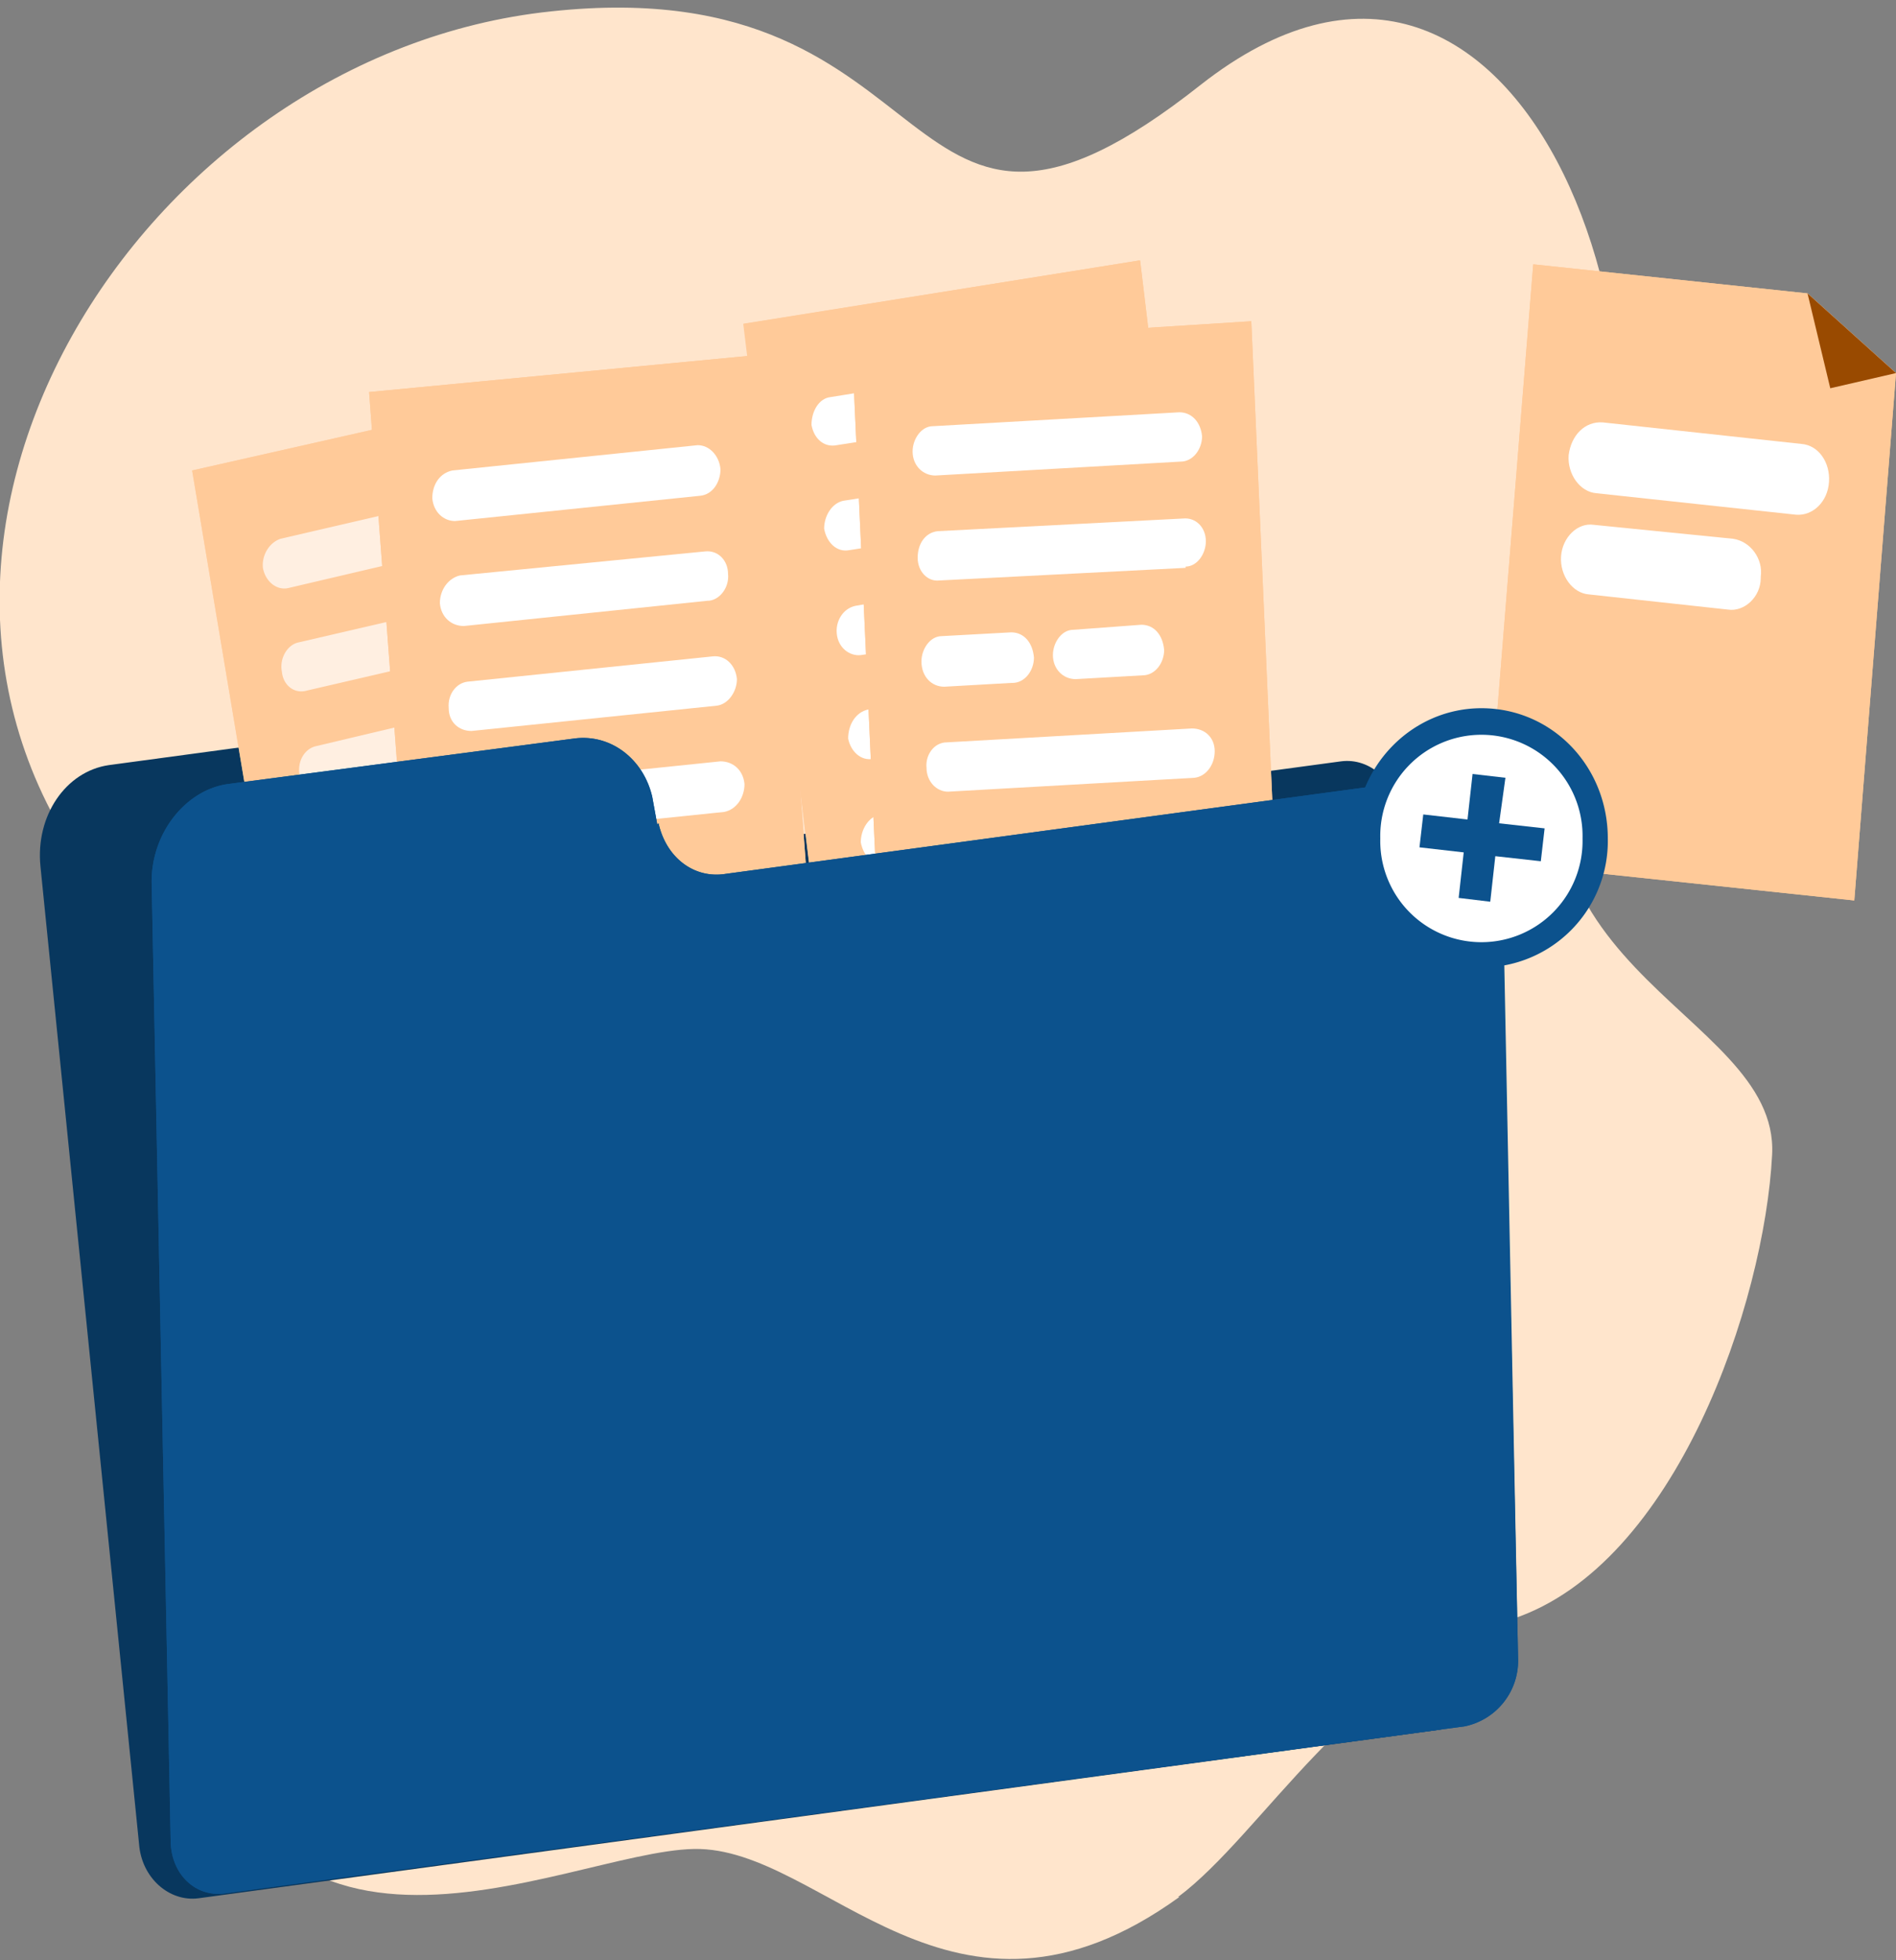 <svg xmlns="http://www.w3.org/2000/svg" width="150" height="155" fill="none">
  <rect width="100%" height="100%" fill="#808080" stroke="none"/>
  <path fill="#FFE5CC" fill-rule="evenodd" d="M93.3 150c-18 13-28.1-4-38.4-3.8-10.4.2-36.7 15.2-40.3-17.2-3.5-32.4 14.2-32-6.8-59S11.2 4.3 43.6.9C76-2.6 70.2 26.3 95 6.7c25-19.6 40 20.6 30.4 45.3-9.8 24.6 15.4 27.6 14.8 39.3-.6 11.7-7.6 32.4-20.5 36.7-12.9 4.2-19.8 17-26.5 22Z" clip-rule="evenodd"/>
  <path fill="#08375E" fill-rule="evenodd" d="m43.3 63.8-.7-2.3c-1-3.1-3.7-5-6.6-4.7L8.6 60.5c-3.4.5-5.8 4-5.4 8l7.8 77.3c.2 2.7 2.4 4.6 4.7 4.3l98-13.3c2.4-.3 4.1-2.7 3.8-5.4l-6.7-66.9c-.3-2.7-2.4-4.6-4.7-4.3l-57 7.7c-2.5.4-5-1.4-5.8-4.1Z" clip-rule="evenodd"/>
  <path fill="#FFCA99" d="m46.2 30.2-31 7 8.3 49.5 31-7-8.3-49.5Z"/>
  <g opacity=".7">
    <path fill="#FFCA99" d="m46.2 30.2-31 7 8.3 49.5 31-7-8.3-49.5Z"/>
    <path fill="#fff" fill-rule="evenodd" d="m42 42-19.2 4.5c-.9.2-1.8-.5-2-1.6-.1-1 .5-2 1.4-2.3l19-4.4c1-.2 1.9.5 2 1.5a2 2 0 0 1-1.3 2.4Zm1.3 8.2-19 4.4c-1 .3-1.9-.4-2-1.5-.2-1 .4-2.1 1.3-2.3l19-4.4c1-.2 1.9.5 2 1.5.3 1-.3 2.1-1.3 2.3Zm1.4 8.2-19 4.4c-1 .2-1.9-.5-2-1.5-.2-1.1.4-2.1 1.3-2.3l19-4.5c1-.2 1.9.5 2 1.6.3 1-.3 2.1-1.3 2.3Z" clip-rule="evenodd"/>
  </g>
  <path fill="#fff" fill-rule="evenodd" d="M46.2 66.6 27 71c-1 .2-1.9-.5-2-1.6a2 2 0 0 1 1.3-2.3l19-4.4c1-.2 2 .5 2 1.6.3 1-.3 2-1.2 2.3ZM42.3 76l-13.8 3.2c-1 .2-1.9-.5-2-1.6a2 2 0 0 1 1.3-2.3l13.9-3.2c.9-.2 1.8.5 2 1.6.2 1-.4 2-1.4 2.3Z" clip-rule="evenodd"/>
  <path fill="#FFCA99" d="m90.1 20.6-31.2 5 6 50 31.3-5-6-50Z"/>
  <path fill="#fff" fill-rule="evenodd" d="m83.8 49.3-5.4.9c-.9.1-1.8-.6-1.9-1.7-.1-1.1.5-2.1 1.5-2.3l5.3-.8c1-.2 1.8.6 2 1.7 0 1-.6 2-1.5 2.2Z" clip-rule="evenodd"/>
  <path fill="#FFCA99" d="m90.1 20.6-31.3 5 6.1 50 31.3-5-6-50Z"/>
  <path fill="#fff" fill-rule="evenodd" d="m85.5 32.2-19.3 3c-1 .2-1.8-.5-2-1.6 0-1.1.6-2.1 1.5-2.2L85 28.3c1-.2 1.8.6 2 1.7 0 1-.6 2-1.5 2.2Zm.9 8.3-19.2 3c-1 .2-1.8-.6-2-1.7 0-1 .6-2 1.5-2.2l19.3-3c1-.2 1.8.6 1.9 1.7.1 1-.5 2-1.5 2.2ZM73.5 51l-5.4.8c-.9.1-1.8-.6-1.9-1.7-.1-1 .5-2 1.5-2.2L73 47c1-.1 1.8.6 2 1.7 0 1.1-.6 2.1-1.5 2.2Zm14.9 6-19.3 3c-1 .2-1.8-.6-2-1.6 0-1.1.6-2.1 1.6-2.3l19.2-3c1-.2 1.8.6 2 1.7 0 1-.6 2-1.5 2.2Zm-4.3 9.1-14 2.2c-1 .2-1.8-.6-2-1.7 0-1 .6-2 1.5-2.2l14-2.2c1-.2 1.8.6 2 1.7.1 1-.6 2-1.5 2.2Z" clip-rule="evenodd"/>
  <path fill="#FFCA99" d="m60.7 28-31.5 3L33 81.4l31.5-3.2-3.8-50.3Z"/>
  <path fill="#FFCA99" d="m60.7 28-31.5 3L33 81.4l31.5-3.2-3.8-50.3Z"/>
  <path fill="#fff" fill-rule="evenodd" d="m55.4 39.2-19.4 2c-.9 0-1.7-.7-1.8-1.8 0-1.1.6-2 1.6-2.2l19.4-2c.9 0 1.7.8 1.8 1.9 0 1-.6 2-1.6 2.1Zm.6 8.3-19.3 2c-1 0-1.8-.7-1.9-1.8 0-1.1.7-2 1.6-2.2l19.4-1.9c1-.1 1.8.7 1.8 1.8.1 1-.6 2-1.5 2.1Zm.7 8.3-19.4 2c-1 0-1.8-.7-1.8-1.8-.1-1.1.6-2 1.5-2.1l19.4-2c1-.1 1.8.7 1.9 1.8 0 1-.7 2-1.6 2.1Zm.6 8.4-19.4 2c-1 0-1.7-.8-1.8-1.9-.1-1 .6-2 1.5-2.1l19.4-2c1 0 1.8.7 1.9 1.8 0 1-.6 2-1.6 2.2ZM52.6 73l-14 1.4c-1 .1-1.8-.7-1.9-1.8 0-1 .6-2 1.6-2.1l14-1.5c1 0 1.8.8 1.9 1.8 0 1.1-.6 2.1-1.6 2.2Z" clip-rule="evenodd"/>
  <path fill="#FFCA99" d="m99 25.4-31.6 2 2.3 50.3 31.5-2L99 25.5Z"/>
  <path fill="#FFCA99" d="m99 25.4-31.6 2 2.3 50.3 31.5-2L99 25.5Z"/>
  <path fill="#fff" fill-rule="evenodd" d="M93.4 36.5 74 37.6c-1 0-1.8-.8-1.8-1.9 0-1 .7-2 1.6-2l19.5-1.1c1 0 1.7.8 1.8 1.9 0 1-.7 2-1.7 2Zm.4 8.4-19.5 1c-.9.1-1.7-.7-1.7-1.8s.6-2 1.6-2.1l19.4-1c1-.1 1.8.7 1.8 1.8 0 1-.7 2-1.6 2ZM80 54l-5.3.3c-1 0-1.8-.8-1.8-2 0-1 .7-2 1.6-2L80 50c1 0 1.7.8 1.8 2 0 1-.7 2-1.7 2Zm10.4-.6-5.3.3c-1 0-1.8-.8-1.8-1.9 0-1 .7-2 1.6-2l5.4-.4c1 0 1.7.8 1.8 2 0 1-.7 2-1.7 2Zm4.1 8.1L75 62.6c-.9 0-1.7-.8-1.7-1.9-.1-1 .6-2 1.6-2l19.4-1.1c1 0 1.8.7 1.8 1.8s-.7 2-1.6 2.1Zm-5 8.6-14.1.8c-1 0-1.8-.8-1.8-1.9 0-1 .7-2 1.6-2l14.2-.8c.9 0 1.7.8 1.7 1.9 0 1-.7 2-1.6 2Z" clip-rule="evenodd"/>
  <path fill="#0C528D" fill-rule="evenodd" d="m52 65.2-.4-2.2c-.7-3-3.3-5-6.2-4.6L18 62c-3.4.5-6.1 4-6 7.9l1.5 75.6c0 2.7 2 4.6 4.4 4.2l98-13.2a5.3 5.3 0 0 0 4.2-5.4l-1.4-65.4c0-2.7-2-4.6-4.3-4.3l-57 7.7c-2.5.4-4.7-1.3-5.3-4Z" clip-rule="evenodd"/>
  <path fill="#0C528D" fill-rule="evenodd" d="m52 65.2-.4-2.2c-.7-3-3.3-5-6.2-4.6L18 62c-3.4.5-6.1 4-6 7.9l1.5 75.6c0 2.7 2 4.6 4.4 4.2l98-13.2a5.3 5.3 0 0 0 4.2-5.4l-1.3-65.4c-.1-2.7-2-4.6-4.4-4.3l-57 7.7c-2.5.4-4.7-1.3-5.3-4Z" clip-rule="evenodd"/>
  <path fill="#FFCA99" fill-rule="evenodd" d="m146.7 71.2 3.3-41.7-7-6.3-21.7-2.3-3.8 47.2 29.2 3.1Z" clip-rule="evenodd"/>
  <g fill-rule="evenodd" clip-rule="evenodd">
    <path fill="#FFCA99" d="m146.7 71.2 3.3-41.7-7-6.3-21.7-2.3-3.8 47.2 29.2 3.1Z"/>
    <path fill="#994A00" d="m150 29.5-7-6.3 1.8 7.5 5.2-1.2Z"/>
    <path fill="#fff" d="M144.7 38.1c-.1 1.6-1.3 2.7-2.6 2.6L126.3 39c-1.3-.1-2.3-1.5-2.2-3 .2-1.6 1.3-2.7 2.7-2.6l15.7 1.7c1.4.1 2.3 1.5 2.2 3Zm-5.4 7.6c0 1.5-1.3 2.7-2.6 2.5l-11-1.2c-1.3-.1-2.3-1.5-2.2-3 .1-1.5 1.3-2.7 2.6-2.5l11 1.1c1.4.2 2.4 1.6 2.2 3Z"/>
  </g>
  <path fill="#0C528D" d="M117.2 76.5a10 10 0 0 0 10-10.2c0-5.7-4.4-10.3-10-10.3-5.5 0-10 4.6-10 10.3 0 5.6 4.5 10.2 10 10.2Z"/>
  <path fill="#fff" d="M117.2 74.5a8 8 0 0 0 8-8.2 8 8 0 0 0-8-8.2 8 8 0 0 0-8 8.2 8 8 0 0 0 8 8.2Z"/>
  <path fill="#0C528D" fill-rule="evenodd" d="m122.2 65.5-3.6-.4.5-3.6-2.6-.3-.4 3.6-3.5-.4-.3 2.6 3.5.4-.4 3.6 2.5.3.4-3.6 3.6.4.3-2.6Z" clip-rule="evenodd"/>
</svg>
